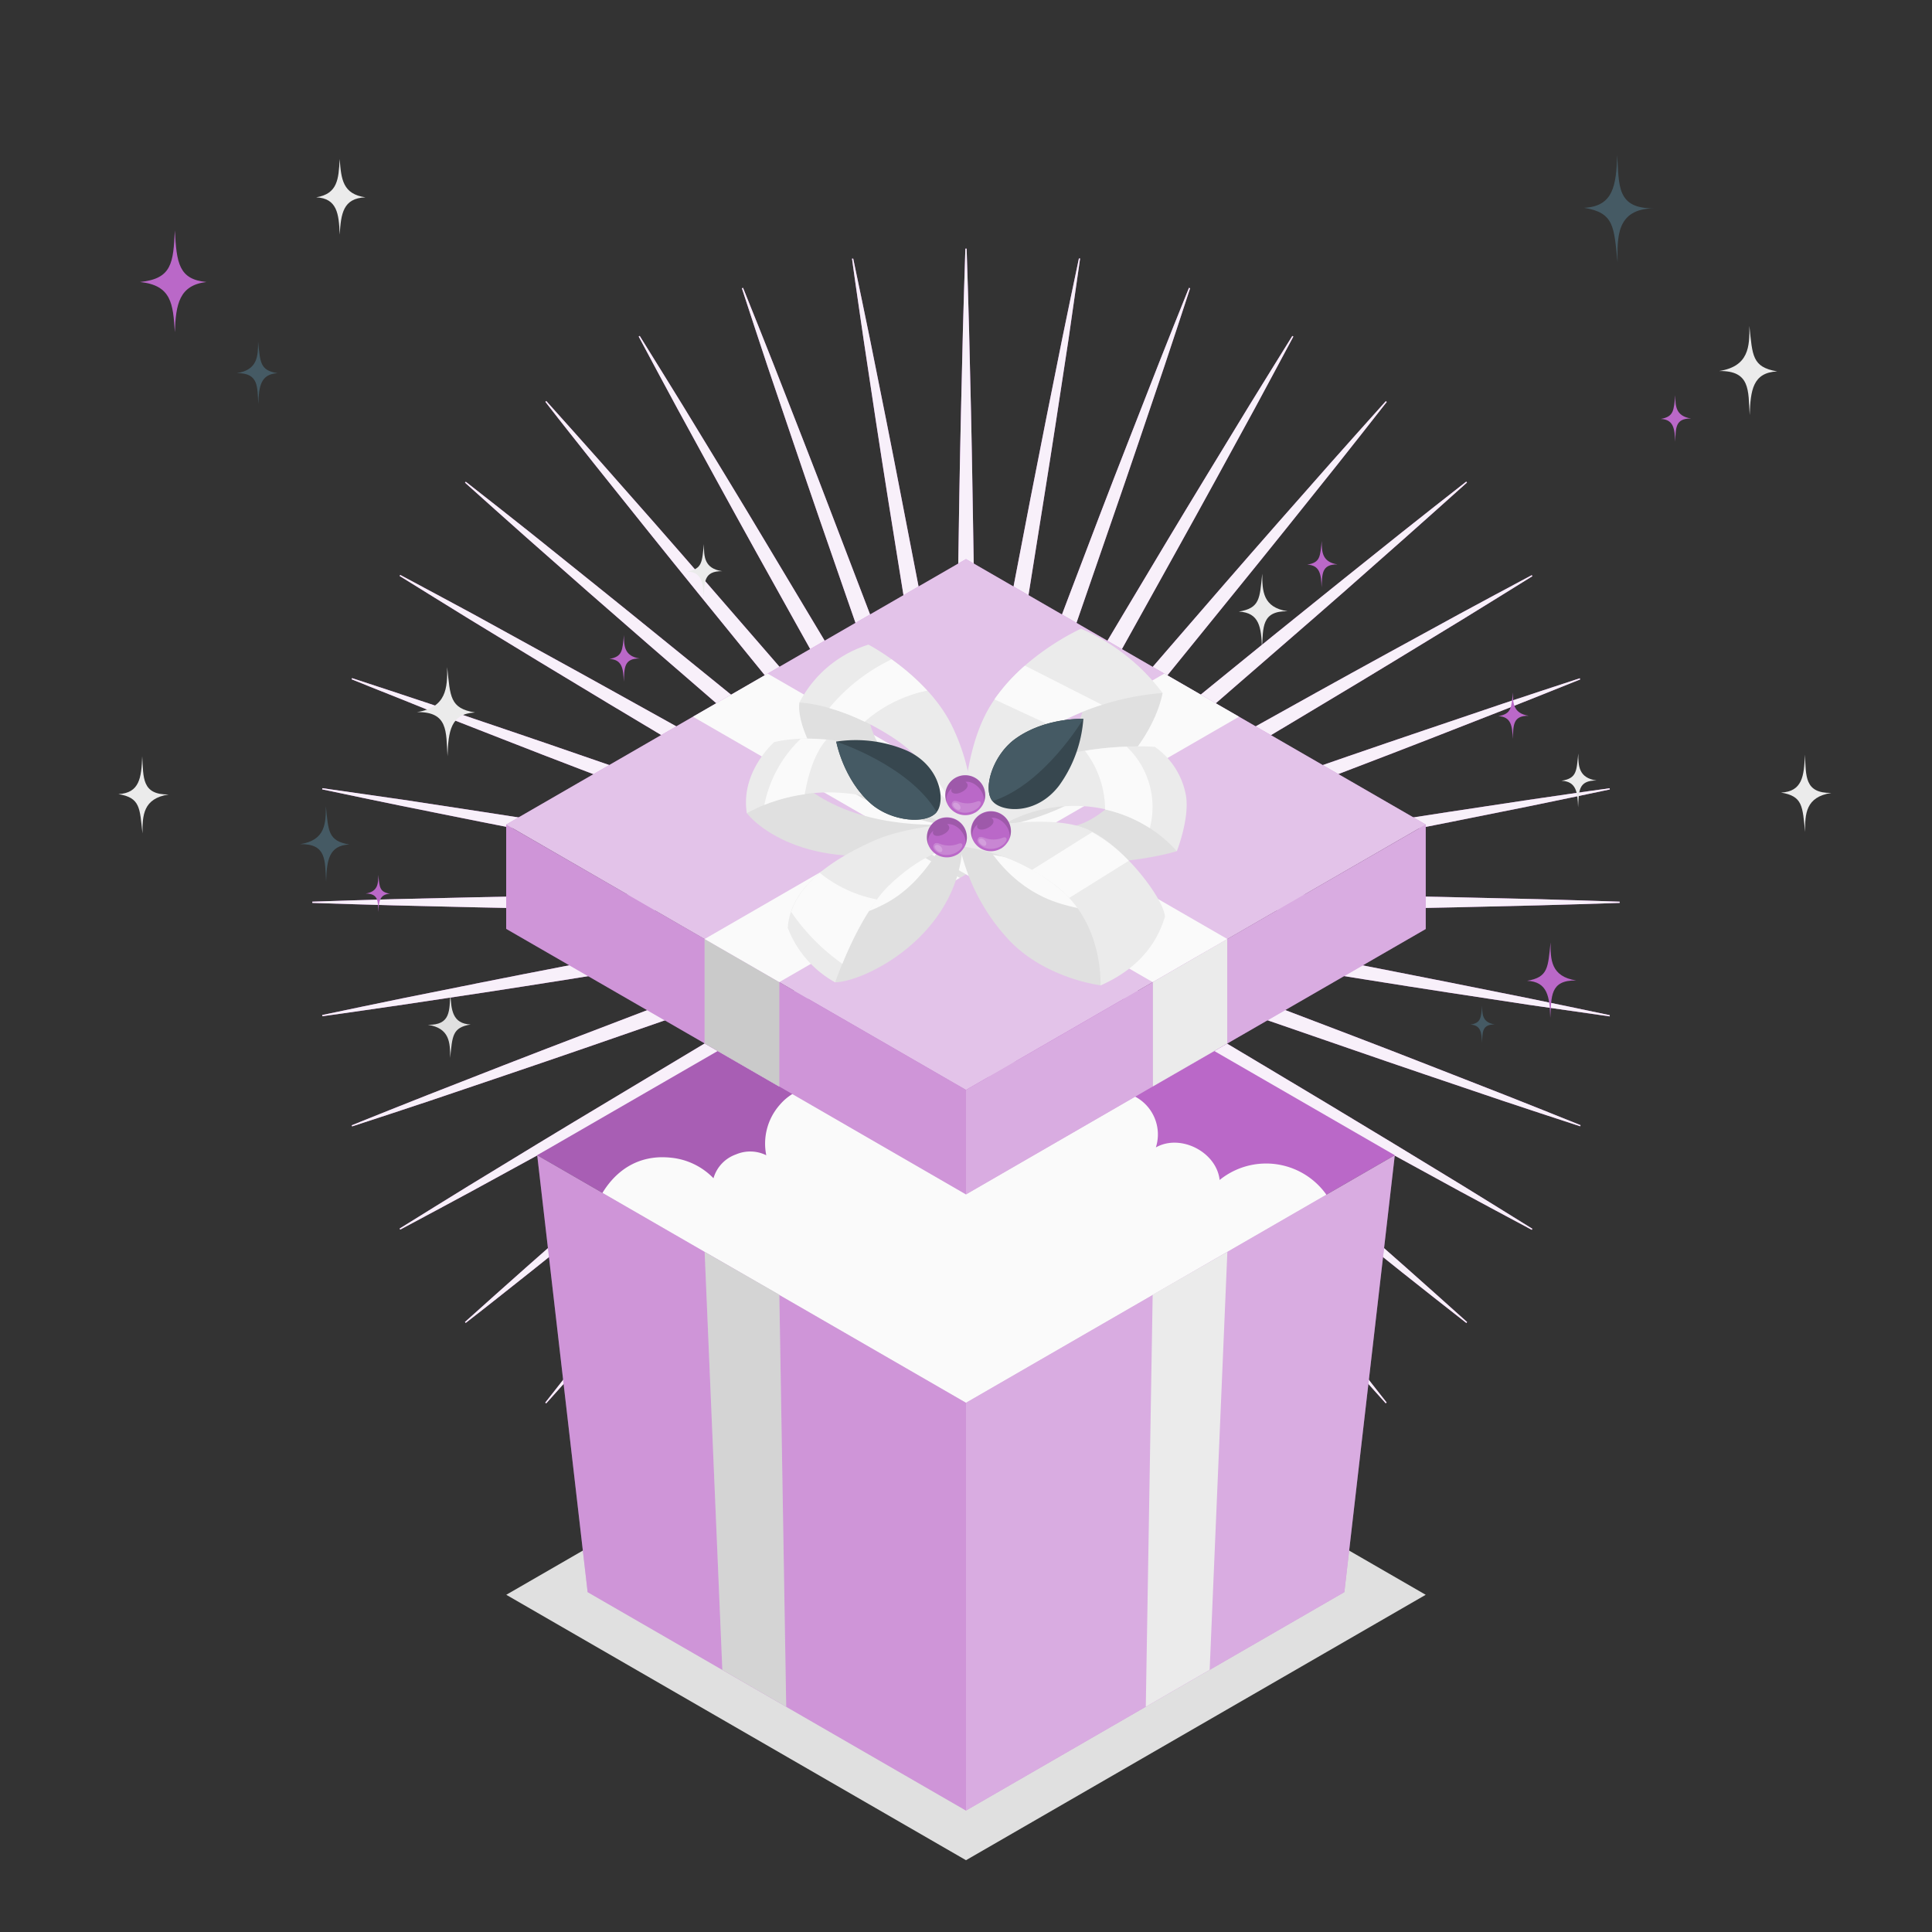 <svg xmlns="http://www.w3.org/2000/svg" viewBox="0 0 500 500"><rect x="0" y="0" width="500" height="500" fill="#333333" stroke="none"/><g id="freepik--Shadows--inject-15"><polygon id="freepik--Shadow--inject-15" points="131.02 412.73 250 344.05 368.97 412.73 250 481.42 131.02 412.73" style="fill:#e0e0e0"></polygon></g><g id="freepik--Sunburst--inject-15"><g id="freepik--Sparkles--inject-15"><path d="M249.35,233.51c-1.57-3.52-1.69-7-1.69-10.57l-.12-10.58c-.12-7-.08-14.09-.08-21.14.07-14.1.29-28.2.49-42.29s.43-28.2.75-42.29l.5-21.15c.21-7,.38-14.1.64-21.15h.32c.26,7,.43,14.1.64,21.15l.5,21.15c.32,14.09.49,28.19.75,42.29s.42,28.19.49,42.29c0,7.05,0,14.1-.08,21.14l-.12,10.58c0,3.52-.12,7.05-1.69,10.57Z" style="fill:#BA68C8"></path><path d="M249.36,233.62c-2.16-3.2-2.89-6.65-3.5-10.12l-2-10.39c-1.34-6.92-2.52-13.87-3.74-20.81-2.38-13.89-4.61-27.81-6.86-41.73s-4.48-27.84-6.61-41.78L223.5,87.88c-1-7-2.06-13.95-3-20.94l.31,0c1.48,6.89,2.87,13.81,4.31,20.71l4.16,20.74c2.76,13.82,5.38,27.68,8.08,41.52s5.31,27.69,7.83,41.56c1.22,6.94,2.49,13.87,3.59,20.84l1.72,10.43c.61,3.47,1.1,7,.17,10.71Z" style="fill:#BA68C8"></path><path d="M249.39,233.73c-2.68-2.77-4-6-5.21-9.36l-3.73-9.89c-2.52-6.58-4.89-13.22-7.3-19.84-4.76-13.27-9.37-26.6-14-39.91s-9.24-26.64-13.76-40l-6.77-20C196.41,88,194.16,81.31,192,74.6l.3-.11c2.66,6.54,5.23,13.1,7.84,19.65l7.7,19.7C213,127,217.93,140.17,223,153.33s10,26.35,14.93,39.57c2.41,6.62,4.87,13.23,7.16,19.9l3.5,10c1.21,3.32,2.3,6.67,2,10.52Z" style="fill:#BA68C8"></path><path d="M249.44,233.83c-3.12-2.26-5-5.25-6.75-8.31l-5.4-9.09c-3.63-6.05-7.11-12.17-10.63-18.28-7-12.24-13.85-24.56-20.72-36.87s-13.73-24.63-20.5-37l-10.15-18.56c-3.33-6.21-6.71-12.4-10-18.63l.27-.16c3.75,6,7.42,12,11.14,18l11,18.06c7.32,12,14.52,24.17,21.79,36.26s14.46,24.2,21.57,36.38c3.53,6.1,7.09,12.18,10.51,18.35l5.18,9.21c1.76,3,3.42,6.17,3.82,10Z" style="fill:#BA68C8"></path><path d="M249.51,233.92c-3.47-1.68-5.83-4.31-8.1-7l-6.89-8c-4.62-5.32-9.12-10.75-13.65-16.15C211.86,191.9,203,181,194.06,170s-17.79-21.87-26.61-32.88l-13.21-16.51c-4.37-5.54-8.77-11-13.1-16.62l.24-.2c4.73,5.23,9.39,10.52,14.09,15.78l14,15.88c9.31,10.6,18.5,21.28,27.76,31.92s18.45,21.33,27.56,32.08c4.53,5.4,9.1,10.77,13.54,16.25l6.7,8.18c2.26,2.7,4.43,5.47,5.49,9.18Z" style="fill:#BA68C8"></path><path d="M249.58,234c-3.71-1.06-6.48-3.23-9.18-5.49l-8.18-6.71c-5.48-4.43-10.85-9-16.25-13.53-10.75-9.12-21.41-18.35-32.08-27.56S162.57,162.26,152,153l-15.88-14c-5.26-4.7-10.55-9.36-15.78-14.09l.2-.24c5.57,4.33,11.08,8.73,16.62,13.1L153.64,151c11,8.82,21.92,17.75,32.88,26.61s21.87,17.8,32.71,26.81c5.4,4.53,10.83,9,16.16,13.65l8,6.89c2.7,2.27,5.32,4.63,7,8.09Z" style="fill:#BA68C8"></path><path d="M249.68,234.07c-3.84-.4-7-2.06-10-3.82l-9.21-5.18c-6.17-3.42-12.25-7-18.35-10.51-12.18-7.11-24.28-14.35-36.38-21.57s-24.21-14.47-36.26-21.79l-18.06-11c-6-3.72-12-7.39-18-11.14l.16-.27c6.23,3.3,12.42,6.68,18.63,10L140.77,169c12.37,6.77,24.67,13.67,37,20.5s24.63,13.73,36.87,20.72c6.11,3.52,12.24,7,18.28,10.63l9.09,5.4c3.06,1.76,6.05,3.63,8.31,6.75Z" style="fill:#BA68C8"></path><path d="M249.78,234.12c-3.85.27-7.2-.82-10.52-2l-10-3.5c-6.67-2.29-13.28-4.75-19.9-7.16-13.22-4.89-26.39-9.92-39.57-14.93s-26.35-10-39.49-15.16l-19.7-7.7C104.08,181,97.52,178.46,91,175.8l.11-.3c6.71,2.17,13.39,4.42,20.09,6.63l20,6.77c13.36,4.52,26.66,9.18,40,13.76s26.64,9.24,39.91,14c6.62,2.41,13.26,4.78,19.84,7.3l9.9,3.73c3.31,1.21,6.58,2.53,9.35,5.21Z" style="fill:#BA68C8"></path><path d="M249.89,234.15c-3.75.93-7.24.44-10.71-.17l-10.43-1.72c-7-1.1-13.9-2.37-20.84-3.59-13.87-2.52-27.72-5.19-41.56-7.83s-27.7-5.32-41.52-8.08l-20.74-4.16c-6.9-1.44-13.82-2.83-20.71-4.31l.05-.31c7,1,14,2,20.94,3l20.91,3.19c13.94,2.13,27.85,4.41,41.78,6.61s27.84,4.48,41.73,6.86c6.94,1.22,13.89,2.4,20.81,3.74l10.39,2c3.48.61,6.92,1.34,10.12,3.5Z" style="fill:#BA68C8"></path><path d="M250,234.16c-3.52,1.57-7.05,1.69-10.57,1.69l-10.58.12c-7,.12-14.09.08-21.14.08-14.1-.07-28.2-.29-42.29-.5s-28.2-.42-42.29-.74l-21.15-.5c-7-.21-14.1-.38-21.15-.64v-.32c7-.26,14.1-.43,21.15-.65l21.15-.49c14.09-.32,28.19-.49,42.29-.75s28.19-.42,42.29-.49c7,0,14.1,0,21.14.08l10.58.12c3.52,0,7,.12,10.57,1.69Z" style="fill:#BA68C8"></path><path d="M250.11,234.15c-3.2,2.16-6.64,2.89-10.12,3.5l-10.39,2c-6.92,1.34-13.87,2.52-20.81,3.74-13.89,2.38-27.81,4.61-41.73,6.86s-27.84,4.48-41.78,6.61L104.37,260c-7,1-14,2.06-20.94,3l-.05-.31c6.89-1.48,13.81-2.87,20.71-4.31l20.74-4.16c13.82-2.76,27.68-5.38,41.52-8.08s27.69-5.31,41.56-7.83c6.94-1.22,13.88-2.49,20.84-3.59L239.18,233c3.47-.61,7-1.1,10.71-.17Z" style="fill:#BA68C8"></path><path d="M250.22,234.12c-2.77,2.68-6,4-9.35,5.21l-9.9,3.73c-6.58,2.52-13.22,4.89-19.84,7.3-13.27,4.76-26.6,9.37-39.91,14s-26.64,9.24-40,13.76l-20,6.77c-6.7,2.21-13.38,4.46-20.09,6.62l-.11-.29c6.54-2.66,13.1-5.23,19.65-7.84l19.7-7.7c13.14-5.12,26.33-10.1,39.49-15.16s26.35-10,39.57-14.93c6.62-2.41,13.23-4.87,19.9-7.16l10-3.5c3.32-1.21,6.67-2.3,10.52-2Z" style="fill:#BA68C8"></path><path d="M250.32,234.07c-2.26,3.12-5.25,5-8.31,6.75l-9.09,5.4c-6,3.63-12.17,7.11-18.28,10.63-12.24,7-24.56,13.85-36.87,20.72s-24.63,13.73-37,20.5l-18.56,10.15c-6.21,3.33-12.4,6.71-18.63,10l-.16-.27c6-3.75,12-7.42,18-11.14l18.06-11c12.05-7.32,24.18-14.52,36.26-21.79s24.2-14.46,36.38-21.57c6.1-3.53,12.18-7.09,18.35-10.51l9.21-5.18c3.06-1.76,6.17-3.42,10-3.82Z" style="fill:#BA68C8"></path><path d="M250.41,234c-1.68,3.47-4.3,5.83-7,8.1l-8,6.89c-5.33,4.62-10.76,9.12-16.16,13.65-10.84,9-21.78,17.9-32.71,26.81s-21.87,17.79-32.88,26.61l-16.51,13.21c-5.54,4.37-11,8.77-16.62,13.1l-.2-.24c5.23-4.73,10.52-9.39,15.78-14.09l15.88-14c10.6-9.31,21.29-18.5,31.92-27.76s21.33-18.45,32.08-27.56c5.4-4.53,10.77-9.1,16.25-13.54l8.18-6.7c2.7-2.26,5.47-4.43,9.18-5.5Z" style="fill:#BA68C8"></path><path d="M250.49,233.92c-1.06,3.71-3.23,6.49-5.49,9.19l-6.7,8.18c-4.44,5.48-9,10.85-13.54,16.25-9.11,10.75-18.35,21.41-27.56,32.08s-18.45,21.32-27.76,31.92l-14,15.88c-4.7,5.26-9.36,10.55-14.09,15.78l-.24-.2c4.33-5.57,8.73-11.08,13.1-16.62l13.21-16.51c8.82-11,17.75-21.92,26.61-32.88s17.8-21.87,26.81-32.71c4.53-5.4,9-10.83,13.65-16.16l6.89-8c2.27-2.7,4.63-5.32,8.1-7Z" style="fill:#BA68C8"></path><path d="M250.56,233.83c-.4,3.84-2.06,6.95-3.82,10l-5.18,9.21c-3.42,6.17-7,12.25-10.51,18.35-7.11,12.18-14.35,24.28-21.57,36.38S195,332,187.69,344l-11,18.07c-3.72,6-7.39,12-11.14,18l-.27-.16c3.3-6.23,6.68-12.42,10-18.63l10.15-18.56c6.77-12.37,13.67-24.67,20.5-37s13.73-24.63,20.72-36.87c3.52-6.11,7-12.24,10.63-18.28l5.4-9.09c1.76-3.06,3.63-6.05,6.75-8.31Z" style="fill:#BA68C8"></path><path d="M250.61,233.73c.27,3.85-.82,7.2-2,10.52l-3.5,10c-2.29,6.67-4.75,13.27-7.16,19.9C233,287.34,228,300.51,223,313.69S213,340,207.83,353.18l-7.7,19.7c-2.61,6.55-5.18,13.11-7.84,19.65l-.3-.11c2.17-6.71,4.42-13.39,6.63-20.09l6.77-20c4.52-13.36,9.18-26.66,13.76-40s9.24-26.64,14-39.91c2.41-6.62,4.78-13.26,7.3-19.84l3.73-9.9c1.21-3.31,2.53-6.58,5.21-9.35Z" style="fill:#BA68C8"></path><path d="M250.64,233.62c.93,3.75.44,7.24-.17,10.71l-1.72,10.43c-1.1,7-2.37,13.9-3.59,20.84-2.52,13.87-5.19,27.71-7.83,41.56s-5.32,27.69-8.08,41.52l-4.16,20.74c-1.44,6.9-2.83,13.82-4.31,20.71l-.31-.05c1-7,2-14,3-20.94l3.19-20.91c2.13-13.94,4.41-27.85,6.61-41.78s4.48-27.84,6.86-41.73c1.22-6.94,2.4-13.89,3.74-20.81l2-10.39c.61-3.48,1.34-6.92,3.5-10.12Z" style="fill:#BA68C8"></path><path d="M250.65,233.51c1.57,3.52,1.69,7.05,1.69,10.57l.12,10.58c.12,7,.08,14.09.08,21.14-.07,14.1-.29,28.2-.49,42.29s-.43,28.2-.75,42.29l-.5,21.15c-.21,7.05-.38,14.1-.64,21.15h-.32c-.26-7.05-.43-14.1-.64-21.15l-.5-21.15c-.32-14.09-.49-28.19-.75-42.29s-.42-28.19-.49-42.29c0-7.05,0-14.1.08-21.14l.12-10.58c0-3.52.12-7.05,1.69-10.57Z" style="fill:#BA68C8"></path><path d="M250.64,233.4c2.16,3.2,2.89,6.64,3.5,10.12l2,10.39c1.34,6.92,2.52,13.87,3.74,20.81,2.38,13.89,4.61,27.81,6.86,41.73s4.48,27.84,6.61,41.78l3.19,20.91c1,7,2.06,13.95,3,20.94l-.31.05c-1.48-6.89-2.87-13.81-4.31-20.71l-4.16-20.74c-2.76-13.83-5.38-27.68-8.08-41.52s-5.31-27.69-7.83-41.56c-1.22-6.94-2.49-13.88-3.59-20.84l-1.72-10.43c-.61-3.47-1.1-7-.17-10.71Z" style="fill:#BA68C8"></path><path d="M250.61,233.29c2.68,2.77,4,6,5.21,9.35l3.73,9.9c2.52,6.58,4.89,13.22,7.3,19.84,4.76,13.27,9.37,26.6,14,39.91s9.24,26.64,13.76,40l6.77,20c2.21,6.7,4.46,13.38,6.63,20.09l-.3.11c-2.66-6.54-5.23-13.1-7.84-19.65l-7.7-19.7c-5.12-13.14-10.1-26.33-15.16-39.49s-10-26.35-14.93-39.57c-2.41-6.63-4.87-13.23-7.16-19.9l-3.5-10c-1.21-3.32-2.3-6.67-2-10.52Z" style="fill:#BA68C8"></path><path d="M250.56,233.19c3.12,2.26,5,5.25,6.75,8.31l5.4,9.09c3.63,6,7.11,12.17,10.63,18.28,7,12.24,13.85,24.56,20.72,36.87s13.73,24.63,20.5,37l10.15,18.56c3.33,6.21,6.71,12.4,10,18.63l-.27.16c-3.75-6-7.42-12-11.14-18l-11-18.07c-7.32-12-14.52-24.17-21.79-36.25S276.06,283.58,269,271.4c-3.53-6.1-7.09-12.18-10.51-18.35l-5.18-9.21c-1.76-3.06-3.42-6.17-3.82-10Z" style="fill:#BA68C8"></path><path d="M250.49,233.09c3.47,1.69,5.83,4.31,8.1,7l6.89,8c4.62,5.33,9.12,10.76,13.65,16.16,9,10.84,17.9,21.78,26.81,32.71s17.79,21.87,26.61,32.88l13.21,16.51c4.37,5.54,8.77,11.05,13.1,16.62l-.24.2c-4.73-5.23-9.39-10.52-14.09-15.78l-14-15.88c-9.31-10.6-18.5-21.29-27.76-31.92s-18.45-21.33-27.56-32.08c-4.53-5.4-9.1-10.77-13.54-16.25l-6.7-8.18c-2.26-2.7-4.43-5.48-5.49-9.19Z" style="fill:#BA68C8"></path><path d="M250.41,233c3.72,1.07,6.49,3.24,9.19,5.5l8.18,6.7c5.48,4.44,10.85,9,16.25,13.54,10.75,9.11,21.41,18.34,32.08,27.56s21.32,18.45,31.92,27.76l15.88,14c5.26,4.7,10.55,9.36,15.78,14.09l-.2.24c-5.57-4.33-11.08-8.73-16.62-13.1l-16.51-13.21c-11-8.82-21.92-17.75-32.88-26.61s-21.87-17.8-32.71-26.81c-5.4-4.53-10.83-9-16.16-13.65l-8-6.89c-2.7-2.27-5.32-4.63-7-8.1Z" style="fill:#BA68C8"></path><path d="M250.32,233c3.84.4,6.95,2.06,10,3.82l9.21,5.18c6.17,3.42,12.25,7,18.35,10.51,12.18,7.11,24.28,14.35,36.38,21.57s24.21,14.47,36.26,21.79l18.06,11c6,3.72,12,7.39,18,11.14l-.16.27c-6.23-3.3-12.42-6.68-18.63-10l-18.56-10.15c-12.37-6.77-24.67-13.67-37-20.5s-24.63-13.73-36.87-20.72c-6.11-3.52-12.24-7-18.28-10.63l-9.09-5.4c-3.06-1.76-6.05-3.63-8.31-6.75Z" style="fill:#BA68C8"></path><path d="M250.22,232.9c3.85-.27,7.2.82,10.52,2l10,3.5c6.67,2.29,13.28,4.75,19.9,7.16,13.22,4.89,26.39,9.91,39.57,14.93s26.35,10,39.49,15.16l19.7,7.7c6.55,2.61,13.11,5.18,19.65,7.84l-.11.29c-6.71-2.16-13.39-4.41-20.09-6.62l-20-6.77c-13.36-4.52-26.66-9.18-40-13.76s-26.64-9.24-39.91-14c-6.62-2.41-13.26-4.78-19.84-7.3l-9.9-3.73c-3.31-1.21-6.58-2.53-9.35-5.21Z" style="fill:#BA68C8"></path><path d="M250.11,232.87c3.75-.93,7.24-.44,10.71.17l10.43,1.72c7,1.1,13.9,2.37,20.84,3.59,13.87,2.52,27.72,5.19,41.56,7.83s27.69,5.32,41.52,8.08l20.74,4.16c6.9,1.44,13.82,2.83,20.71,4.31l-.05.31c-7-1-14-2-20.94-3l-20.91-3.19c-13.94-2.13-27.85-4.41-41.78-6.61s-27.84-4.48-41.73-6.86c-6.94-1.22-13.89-2.4-20.81-3.74l-10.39-2c-3.48-.61-6.92-1.34-10.12-3.5Z" style="fill:#BA68C8"></path><path d="M250,232.86c3.52-1.57,7.05-1.69,10.57-1.69l10.58-.12c7-.12,14.09-.08,21.14-.08,14.1.07,28.2.29,42.29.49s28.2.43,42.29.75l21.15.49c7.05.22,14.1.39,21.15.65v.32c-7.05.26-14.1.43-21.15.64l-21.15.5c-14.09.32-28.19.49-42.29.74s-28.19.43-42.29.5c-7.05,0-14.1,0-21.14-.08l-10.58-.12c-3.52,0-7-.12-10.57-1.69Z" style="fill:#BA68C8"></path><path d="M249.89,232.87c3.2-2.16,6.64-2.89,10.12-3.5l10.39-2c6.92-1.34,13.87-2.52,20.81-3.74,13.89-2.38,27.81-4.61,41.73-6.86s27.84-4.48,41.78-6.61L395.63,207c7-1,13.95-2.06,20.94-3l.05.31c-6.89,1.48-13.81,2.87-20.71,4.31l-20.74,4.16c-13.83,2.76-27.68,5.38-41.52,8.08s-27.69,5.31-41.56,7.83c-6.94,1.22-13.88,2.49-20.84,3.59L260.82,234c-3.47.61-7,1.1-10.71.17Z" style="fill:#BA68C8"></path><path d="M249.78,232.9c2.77-2.68,6-4,9.35-5.21L269,224c6.58-2.52,13.22-4.89,19.84-7.3,13.27-4.76,26.6-9.37,39.91-14s26.64-9.24,40-13.76l20-6.77c6.7-2.21,13.38-4.46,20.09-6.63l.11.3c-6.54,2.66-13.1,5.22-19.65,7.84l-19.7,7.7c-13.14,5.12-26.33,10.1-39.49,15.16s-26.35,10-39.57,14.93c-6.62,2.41-13.23,4.87-19.9,7.16l-10,3.5c-3.32,1.21-6.67,2.3-10.52,2Z" style="fill:#BA68C8"></path><path d="M249.68,233c2.26-3.12,5.25-5,8.31-6.75l9.09-5.4c6-3.63,12.17-7.11,18.28-10.63,12.24-7,24.56-13.85,36.87-20.72s24.63-13.73,37-20.5l18.56-10.15c6.21-3.33,12.4-6.71,18.63-10l.16.27c-6,3.75-12,7.42-18,11.14l-18.06,11c-12,7.32-24.18,14.52-36.26,21.79s-24.2,14.46-36.38,21.57c-6.1,3.53-12.18,7.09-18.35,10.51l-9.21,5.18c-3.06,1.76-6.17,3.42-10,3.82Z" style="fill:#BA68C8"></path><path d="M249.58,233c1.69-3.46,4.31-5.82,7-8.09l8-6.89c5.33-4.62,10.76-9.12,16.16-13.65,10.84-9,21.78-17.9,32.71-26.81s21.87-17.79,32.88-26.61l16.51-13.21c5.54-4.37,11.05-8.77,16.62-13.1l.2.24c-5.23,4.73-10.52,9.39-15.78,14.09L348,153c-10.6,9.31-21.29,18.5-31.92,27.76S294.78,199.15,284,208.27c-5.4,4.53-10.77,9.1-16.25,13.53l-8.18,6.71c-2.7,2.26-5.47,4.43-9.19,5.49Z" style="fill:#BA68C8"></path><path d="M249.51,233.09c1.06-3.71,3.23-6.48,5.49-9.18l6.7-8.18c4.44-5.48,9-10.85,13.54-16.25,9.11-10.75,18.34-21.41,27.56-32.08s18.45-21.32,27.76-31.92l14-15.88c4.7-5.26,9.36-10.55,14.09-15.78l.24.2c-4.33,5.57-8.73,11.08-13.1,16.62l-13.21,16.51c-8.82,11-17.75,21.92-26.61,32.88s-17.8,21.87-26.81,32.71c-4.53,5.4-9,10.83-13.65,16.15l-6.89,8c-2.27,2.7-4.63,5.33-8.1,7Z" style="fill:#BA68C8"></path><path d="M249.44,233.19c.4-3.84,2.06-7,3.82-10l5.18-9.21c3.42-6.17,7-12.25,10.51-18.35,7.11-12.18,14.35-24.28,21.57-36.38S305,135,312.31,123l11-18.06c3.72-6,7.39-12,11.14-18l.27.16c-3.3,6.23-6.68,12.42-10,18.63l-10.15,18.56c-6.77,12.37-13.67,24.67-20.5,37s-13.73,24.63-20.72,36.87c-3.52,6.11-7,12.23-10.63,18.28l-5.4,9.09c-1.76,3.06-3.63,6-6.75,8.31Z" style="fill:#BA68C8"></path><path d="M249.39,233.29c-.27-3.85.82-7.2,2-10.52l3.5-10c2.29-6.67,4.75-13.28,7.16-19.9C267,179.68,272,166.51,277,153.33s10-26.35,15.16-39.49l7.7-19.7c2.61-6.55,5.18-13.11,7.84-19.65l.3.11c-2.17,6.71-4.42,13.39-6.63,20.09l-6.77,20c-4.52,13.36-9.18,26.66-13.76,40s-9.24,26.64-14,39.91c-2.41,6.62-4.78,13.26-7.3,19.84l-3.73,9.89c-1.21,3.32-2.53,6.59-5.21,9.36Z" style="fill:#BA68C8"></path><path d="M249.36,233.4c-.93-3.75-.44-7.24.17-10.71l1.72-10.43c1.1-7,2.37-13.9,3.59-20.84,2.52-13.87,5.19-27.72,7.83-41.56s5.32-27.7,8.08-41.52l4.16-20.74c1.44-6.9,2.83-13.82,4.31-20.71l.31,0c-1,7-2,14-3,20.94l-3.19,20.91c-2.13,13.94-4.41,27.85-6.61,41.78s-4.48,27.84-6.86,41.73c-1.22,6.94-2.4,13.89-3.74,20.81l-2,10.39c-.61,3.47-1.34,6.92-3.5,10.12Z" style="fill:#BA68C8"></path><g style="opacity:0.9"><path d="M249.35,233.51c-1.57-3.52-1.69-7-1.69-10.57l-.12-10.58c-.12-7-.08-14.09-.08-21.14.07-14.1.29-28.2.49-42.29s.43-28.2.75-42.29l.5-21.15c.21-7,.38-14.1.64-21.15h.32c.26,7,.43,14.1.64,21.15l.5,21.15c.32,14.09.49,28.19.75,42.29s.42,28.19.49,42.29c0,7.05,0,14.1-.08,21.14l-.12,10.58c0,3.52-.12,7.05-1.69,10.57Z" style="fill:#fff"></path><path d="M249.36,233.62c-2.16-3.2-2.89-6.65-3.5-10.12l-2-10.39c-1.34-6.92-2.52-13.87-3.74-20.81-2.38-13.89-4.61-27.81-6.86-41.73s-4.48-27.84-6.61-41.78L223.5,87.88c-1-7-2.06-13.95-3-20.94l.31,0c1.48,6.89,2.87,13.81,4.31,20.71l4.16,20.74c2.76,13.82,5.38,27.68,8.08,41.52s5.31,27.69,7.83,41.56c1.22,6.94,2.49,13.87,3.59,20.84l1.72,10.43c.61,3.47,1.1,7,.17,10.71Z" style="fill:#fff"></path><path d="M249.39,233.73c-2.68-2.77-4-6-5.21-9.36l-3.73-9.89c-2.52-6.58-4.89-13.22-7.3-19.84-4.76-13.27-9.37-26.6-14-39.91s-9.24-26.64-13.76-40l-6.77-20C196.41,88,194.16,81.31,192,74.6l.3-.11c2.66,6.54,5.23,13.1,7.84,19.65l7.7,19.7C213,127,217.93,140.17,223,153.33s10,26.35,14.93,39.57c2.41,6.62,4.87,13.23,7.16,19.9l3.5,10c1.21,3.32,2.3,6.67,2,10.52Z" style="fill:#fff"></path><path d="M249.44,233.83c-3.12-2.26-5-5.25-6.75-8.31l-5.4-9.09c-3.63-6.05-7.11-12.17-10.63-18.28-7-12.24-13.85-24.56-20.72-36.87s-13.73-24.63-20.5-37l-10.15-18.56c-3.33-6.21-6.71-12.4-10-18.63l.27-.16c3.75,6,7.42,12,11.14,18l11,18.06c7.32,12,14.52,24.17,21.79,36.26s14.46,24.2,21.57,36.38c3.53,6.1,7.09,12.18,10.51,18.35l5.18,9.21c1.76,3,3.42,6.17,3.82,10Z" style="fill:#fff"></path><path d="M249.51,233.92c-3.47-1.68-5.83-4.31-8.1-7l-6.89-8c-4.62-5.32-9.12-10.75-13.65-16.15C211.86,191.9,203,181,194.06,170s-17.79-21.87-26.61-32.88l-13.21-16.51c-4.37-5.54-8.77-11-13.1-16.62l.24-.2c4.73,5.23,9.39,10.52,14.09,15.78l14,15.88c9.31,10.6,18.5,21.28,27.76,31.92s18.45,21.33,27.56,32.08c4.53,5.4,9.1,10.77,13.54,16.25l6.7,8.18c2.26,2.7,4.43,5.47,5.49,9.18Z" style="fill:#fff"></path><path d="M249.58,234c-3.71-1.06-6.48-3.23-9.18-5.49l-8.18-6.71c-5.48-4.43-10.85-9-16.25-13.53-10.75-9.12-21.41-18.35-32.08-27.56S162.57,162.26,152,153l-15.88-14c-5.26-4.7-10.55-9.36-15.78-14.09l.2-.24c5.57,4.33,11.08,8.73,16.62,13.1L153.64,151c11,8.82,21.92,17.75,32.88,26.61s21.87,17.8,32.71,26.81c5.4,4.53,10.83,9,16.16,13.65l8,6.89c2.7,2.27,5.32,4.63,7,8.09Z" style="fill:#fff"></path><path d="M249.68,234.07c-3.84-.4-7-2.06-10-3.82l-9.21-5.18c-6.17-3.42-12.25-7-18.35-10.51-12.18-7.11-24.28-14.35-36.38-21.57s-24.21-14.47-36.26-21.79l-18.06-11c-6-3.72-12-7.39-18-11.14l.16-.27c6.23,3.3,12.42,6.68,18.63,10L140.77,169c12.37,6.77,24.67,13.67,37,20.5s24.63,13.73,36.87,20.72c6.11,3.52,12.24,7,18.28,10.63l9.09,5.4c3.06,1.76,6.05,3.63,8.31,6.75Z" style="fill:#fff"></path><path d="M249.78,234.12c-3.85.27-7.2-.82-10.52-2l-10-3.5c-6.67-2.29-13.28-4.75-19.9-7.16-13.22-4.89-26.39-9.92-39.57-14.93s-26.35-10-39.49-15.16l-19.7-7.7C104.08,181,97.52,178.46,91,175.8l.11-.3c6.71,2.17,13.39,4.42,20.09,6.63l20,6.77c13.36,4.52,26.66,9.18,40,13.76s26.64,9.24,39.91,14c6.62,2.41,13.26,4.78,19.84,7.3l9.9,3.73c3.31,1.21,6.58,2.53,9.35,5.21Z" style="fill:#fff"></path><path d="M249.89,234.15c-3.75.93-7.24.44-10.71-.17l-10.43-1.72c-7-1.1-13.9-2.37-20.84-3.59-13.87-2.52-27.72-5.19-41.56-7.83s-27.7-5.32-41.52-8.08l-20.74-4.16c-6.9-1.44-13.82-2.83-20.71-4.31l.05-.31c7,1,14,2,20.94,3l20.91,3.19c13.94,2.13,27.85,4.41,41.78,6.61s27.84,4.48,41.73,6.86c6.94,1.22,13.89,2.4,20.81,3.74l10.39,2c3.48.61,6.92,1.34,10.12,3.5Z" style="fill:#fff"></path><path d="M250,234.16c-3.52,1.57-7.05,1.69-10.57,1.69l-10.58.12c-7,.12-14.09.08-21.14.08-14.1-.07-28.2-.29-42.29-.5s-28.2-.42-42.29-.74l-21.15-.5c-7-.21-14.1-.38-21.15-.64v-.32c7-.26,14.1-.43,21.15-.65l21.15-.49c14.09-.32,28.19-.49,42.29-.75s28.19-.42,42.29-.49c7,0,14.1,0,21.14.08l10.58.12c3.52,0,7,.12,10.57,1.69Z" style="fill:#fff"></path><path d="M250.11,234.15c-3.2,2.16-6.64,2.89-10.12,3.5l-10.39,2c-6.92,1.34-13.87,2.52-20.81,3.74-13.89,2.38-27.81,4.61-41.73,6.86s-27.84,4.48-41.78,6.61L104.37,260c-7,1-14,2.06-20.94,3l-.05-.31c6.89-1.48,13.81-2.87,20.71-4.31l20.74-4.16c13.82-2.76,27.68-5.38,41.52-8.08s27.69-5.31,41.56-7.83c6.94-1.22,13.88-2.49,20.84-3.59L239.18,233c3.47-.61,7-1.1,10.71-.17Z" style="fill:#fff"></path><path d="M250.22,234.12c-2.77,2.68-6,4-9.35,5.21l-9.9,3.73c-6.58,2.52-13.22,4.89-19.84,7.3-13.27,4.76-26.6,9.37-39.91,14s-26.64,9.24-40,13.76l-20,6.77c-6.7,2.21-13.38,4.46-20.09,6.62l-.11-.29c6.54-2.66,13.1-5.23,19.65-7.84l19.7-7.7c13.14-5.12,26.33-10.1,39.49-15.16s26.35-10,39.57-14.93c6.62-2.41,13.23-4.87,19.9-7.16l10-3.5c3.32-1.21,6.67-2.3,10.52-2Z" style="fill:#fff"></path><path d="M250.32,234.07c-2.26,3.12-5.25,5-8.31,6.75l-9.09,5.4c-6,3.63-12.17,7.11-18.28,10.63-12.24,7-24.56,13.85-36.87,20.72s-24.63,13.73-37,20.5l-18.56,10.15c-6.21,3.33-12.4,6.71-18.63,10l-.16-.27c6-3.75,12-7.42,18-11.14l18.06-11c12.05-7.32,24.18-14.52,36.26-21.79s24.2-14.46,36.38-21.57c6.1-3.53,12.18-7.09,18.35-10.51l9.21-5.18c3.06-1.76,6.17-3.42,10-3.82Z" style="fill:#fff"></path><path d="M250.41,234c-1.68,3.47-4.3,5.83-7,8.1l-8,6.89c-5.33,4.62-10.76,9.12-16.16,13.65-10.84,9-21.78,17.9-32.71,26.81s-21.87,17.79-32.88,26.61l-16.51,13.21c-5.54,4.37-11,8.77-16.62,13.1l-.2-.24c5.23-4.73,10.52-9.39,15.78-14.09l15.88-14c10.6-9.31,21.29-18.5,31.92-27.76s21.33-18.45,32.08-27.56c5.4-4.53,10.77-9.1,16.25-13.54l8.18-6.7c2.7-2.26,5.47-4.43,9.18-5.5Z" style="fill:#fff"></path><path d="M250.49,233.92c-1.06,3.71-3.23,6.49-5.49,9.19l-6.7,8.18c-4.44,5.48-9,10.85-13.54,16.25-9.11,10.75-18.35,21.41-27.56,32.08s-18.45,21.32-27.76,31.92l-14,15.88c-4.7,5.26-9.36,10.55-14.09,15.78l-.24-.2c4.33-5.57,8.73-11.08,13.1-16.62l13.21-16.51c8.82-11,17.75-21.92,26.61-32.88s17.8-21.87,26.81-32.71c4.53-5.4,9-10.83,13.65-16.16l6.89-8c2.27-2.7,4.63-5.32,8.1-7Z" style="fill:#fff"></path><path d="M250.56,233.83c-.4,3.84-2.06,6.95-3.82,10l-5.18,9.21c-3.42,6.17-7,12.25-10.51,18.35-7.11,12.18-14.35,24.28-21.57,36.38S195,332,187.69,344l-11,18.07c-3.72,6-7.39,12-11.14,18l-.27-.16c3.3-6.23,6.68-12.42,10-18.63l10.15-18.56c6.77-12.37,13.67-24.67,20.5-37s13.73-24.63,20.72-36.87c3.52-6.11,7-12.24,10.63-18.28l5.4-9.09c1.76-3.06,3.63-6.05,6.75-8.31Z" style="fill:#fff"></path><path d="M250.61,233.73c.27,3.85-.82,7.2-2,10.52l-3.5,10c-2.29,6.67-4.75,13.27-7.16,19.9C233,287.34,228,300.51,223,313.69S213,340,207.83,353.18l-7.7,19.7c-2.61,6.55-5.18,13.11-7.84,19.65l-.3-.11c2.17-6.71,4.42-13.39,6.63-20.09l6.77-20c4.52-13.36,9.18-26.66,13.76-40s9.24-26.64,14-39.91c2.41-6.62,4.78-13.26,7.3-19.84l3.73-9.9c1.21-3.31,2.53-6.58,5.21-9.35Z" style="fill:#fff"></path><path d="M250.64,233.62c.93,3.75.44,7.24-.17,10.71l-1.72,10.43c-1.1,7-2.37,13.9-3.59,20.84-2.52,13.87-5.19,27.71-7.83,41.56s-5.32,27.69-8.08,41.52l-4.16,20.74c-1.44,6.9-2.83,13.82-4.31,20.71l-.31-.05c1-7,2-14,3-20.94l3.19-20.91c2.13-13.94,4.41-27.85,6.61-41.78s4.48-27.84,6.86-41.73c1.22-6.94,2.4-13.89,3.74-20.81l2-10.39c.61-3.48,1.34-6.92,3.5-10.12Z" style="fill:#fff"></path><path d="M250.65,233.51c1.57,3.52,1.69,7.05,1.69,10.57l.12,10.58c.12,7,.08,14.09.08,21.14-.07,14.1-.29,28.2-.49,42.29s-.43,28.2-.75,42.29l-.5,21.15c-.21,7.05-.38,14.1-.64,21.15h-.32c-.26-7.05-.43-14.1-.64-21.15l-.5-21.15c-.32-14.09-.49-28.19-.75-42.29s-.42-28.19-.49-42.29c0-7.05,0-14.1.08-21.14l.12-10.58c0-3.52.12-7.05,1.69-10.57Z" style="fill:#fff"></path><path d="M250.64,233.4c2.16,3.2,2.89,6.64,3.5,10.12l2,10.39c1.34,6.92,2.52,13.87,3.74,20.81,2.38,13.89,4.61,27.81,6.86,41.73s4.48,27.84,6.61,41.78l3.19,20.91c1,7,2.06,13.95,3,20.94l-.31.05c-1.48-6.89-2.87-13.81-4.31-20.71l-4.16-20.74c-2.76-13.83-5.38-27.68-8.08-41.52s-5.31-27.69-7.83-41.56c-1.22-6.94-2.49-13.88-3.59-20.84l-1.72-10.43c-.61-3.47-1.1-7-.17-10.71Z" style="fill:#fff"></path><path d="M250.61,233.29c2.68,2.77,4,6,5.21,9.35l3.73,9.9c2.52,6.58,4.89,13.22,7.3,19.84,4.76,13.27,9.37,26.6,14,39.91s9.24,26.64,13.76,40l6.77,20c2.21,6.7,4.46,13.38,6.63,20.09l-.3.11c-2.66-6.54-5.23-13.1-7.84-19.65l-7.7-19.7c-5.12-13.14-10.1-26.33-15.16-39.49s-10-26.35-14.93-39.57c-2.41-6.63-4.87-13.23-7.16-19.9l-3.5-10c-1.21-3.32-2.3-6.67-2-10.52Z" style="fill:#fff"></path><path d="M250.56,233.19c3.12,2.26,5,5.25,6.75,8.31l5.4,9.09c3.63,6,7.11,12.17,10.63,18.28,7,12.24,13.85,24.56,20.72,36.87s13.73,24.63,20.5,37l10.15,18.56c3.33,6.21,6.71,12.4,10,18.63l-.27.16c-3.75-6-7.42-12-11.14-18l-11-18.07c-7.32-12-14.52-24.17-21.79-36.25S276.06,283.58,269,271.4c-3.53-6.1-7.09-12.18-10.51-18.35l-5.18-9.21c-1.76-3.06-3.42-6.17-3.82-10Z" style="fill:#fff"></path><path d="M250.49,233.09c3.47,1.69,5.83,4.31,8.1,7l6.89,8c4.62,5.33,9.12,10.76,13.65,16.16,9,10.84,17.9,21.78,26.81,32.71s17.79,21.87,26.61,32.88l13.21,16.51c4.37,5.54,8.77,11.05,13.1,16.62l-.24.2c-4.73-5.23-9.39-10.52-14.09-15.78l-14-15.88c-9.31-10.6-18.5-21.29-27.76-31.92s-18.45-21.33-27.56-32.08c-4.53-5.4-9.1-10.77-13.54-16.25l-6.7-8.18c-2.26-2.7-4.43-5.48-5.49-9.19Z" style="fill:#fff"></path><path d="M250.41,233c3.72,1.07,6.49,3.24,9.19,5.5l8.18,6.7c5.48,4.44,10.85,9,16.25,13.54,10.75,9.11,21.41,18.34,32.08,27.56s21.32,18.45,31.92,27.76l15.88,14c5.26,4.7,10.55,9.36,15.78,14.09l-.2.24c-5.57-4.33-11.08-8.73-16.62-13.1l-16.51-13.21c-11-8.82-21.92-17.75-32.88-26.61s-21.87-17.8-32.71-26.81c-5.4-4.53-10.83-9-16.16-13.65l-8-6.89c-2.7-2.27-5.32-4.63-7-8.1Z" style="fill:#fff"></path><path d="M250.32,233c3.84.4,6.95,2.06,10,3.82l9.21,5.18c6.17,3.42,12.25,7,18.35,10.51,12.18,7.11,24.28,14.35,36.38,21.57s24.21,14.47,36.26,21.79l18.06,11c6,3.72,12,7.39,18,11.14l-.16.27c-6.23-3.3-12.42-6.68-18.63-10l-18.56-10.15c-12.37-6.77-24.67-13.67-37-20.5s-24.63-13.73-36.87-20.72c-6.11-3.52-12.24-7-18.28-10.63l-9.09-5.4c-3.06-1.76-6.05-3.63-8.31-6.75Z" style="fill:#fff"></path><path d="M250.22,232.9c3.85-.27,7.2.82,10.52,2l10,3.5c6.67,2.29,13.28,4.75,19.9,7.16,13.22,4.89,26.39,9.91,39.57,14.93s26.35,10,39.49,15.16l19.7,7.7c6.55,2.61,13.11,5.18,19.65,7.84l-.11.29c-6.71-2.16-13.39-4.41-20.09-6.62l-20-6.77c-13.36-4.52-26.66-9.18-40-13.76s-26.64-9.24-39.91-14c-6.62-2.41-13.26-4.78-19.84-7.3l-9.9-3.73c-3.31-1.21-6.58-2.53-9.35-5.21Z" style="fill:#fff"></path><path d="M250.11,232.87c3.75-.93,7.24-.44,10.71.17l10.43,1.72c7,1.1,13.9,2.37,20.84,3.59,13.87,2.52,27.72,5.19,41.56,7.83s27.69,5.32,41.52,8.08l20.74,4.16c6.9,1.44,13.82,2.83,20.71,4.31l-.05.31c-7-1-14-2-20.94-3l-20.91-3.19c-13.94-2.13-27.85-4.41-41.78-6.61s-27.84-4.48-41.73-6.86c-6.94-1.22-13.89-2.4-20.81-3.74l-10.39-2c-3.48-.61-6.92-1.34-10.12-3.5Z" style="fill:#fff"></path><path d="M250,232.86c3.52-1.57,7.05-1.69,10.57-1.69l10.58-.12c7-.12,14.09-.08,21.14-.08,14.1.07,28.2.29,42.29.49s28.2.43,42.29.75l21.15.49c7.05.22,14.1.39,21.15.65v.32c-7.05.26-14.1.43-21.15.64l-21.15.5c-14.09.32-28.19.49-42.29.74s-28.19.43-42.29.5c-7.05,0-14.1,0-21.14-.08l-10.58-.12c-3.52,0-7-.12-10.57-1.69Z" style="fill:#fff"></path><path d="M249.89,232.87c3.2-2.16,6.64-2.89,10.12-3.5l10.39-2c6.92-1.34,13.87-2.52,20.81-3.74,13.89-2.38,27.81-4.61,41.73-6.86s27.84-4.48,41.78-6.61L395.63,207c7-1,13.95-2.06,20.94-3l.05.31c-6.89,1.48-13.81,2.87-20.71,4.31l-20.74,4.16c-13.83,2.76-27.68,5.38-41.52,8.08s-27.69,5.31-41.56,7.83c-6.94,1.22-13.88,2.49-20.84,3.59L260.82,234c-3.47.61-7,1.1-10.71.17Z" style="fill:#fff"></path><path d="M249.78,232.9c2.77-2.68,6-4,9.35-5.21L269,224c6.58-2.52,13.22-4.89,19.84-7.3,13.27-4.76,26.6-9.37,39.91-14s26.64-9.24,40-13.76l20-6.77c6.7-2.21,13.38-4.46,20.09-6.63l.11.3c-6.54,2.66-13.1,5.22-19.65,7.84l-19.7,7.7c-13.14,5.12-26.33,10.1-39.49,15.16s-26.35,10-39.57,14.93c-6.62,2.41-13.23,4.87-19.9,7.16l-10,3.5c-3.32,1.21-6.67,2.3-10.52,2Z" style="fill:#fff"></path><path d="M249.68,233c2.26-3.12,5.25-5,8.31-6.75l9.09-5.4c6-3.63,12.17-7.11,18.28-10.63,12.24-7,24.56-13.85,36.87-20.72s24.63-13.73,37-20.5l18.56-10.15c6.21-3.33,12.4-6.71,18.63-10l.16.27c-6,3.75-12,7.42-18,11.14l-18.06,11c-12,7.32-24.18,14.52-36.26,21.79s-24.2,14.46-36.38,21.57c-6.1,3.53-12.18,7.09-18.35,10.51l-9.21,5.18c-3.06,1.76-6.17,3.42-10,3.82Z" style="fill:#fff"></path><path d="M249.58,233c1.69-3.46,4.31-5.82,7-8.09l8-6.89c5.33-4.62,10.76-9.12,16.16-13.65,10.84-9,21.78-17.9,32.71-26.81s21.87-17.79,32.88-26.61l16.51-13.21c5.54-4.37,11.05-8.77,16.62-13.1l.2.24c-5.23,4.73-10.52,9.39-15.78,14.09L348,153c-10.6,9.31-21.29,18.5-31.92,27.76S294.78,199.15,284,208.27c-5.4,4.53-10.77,9.1-16.25,13.53l-8.18,6.71c-2.7,2.26-5.47,4.43-9.19,5.49Z" style="fill:#fff"></path><path d="M249.51,233.09c1.06-3.71,3.23-6.48,5.49-9.18l6.7-8.18c4.44-5.48,9-10.85,13.54-16.25,9.11-10.75,18.34-21.41,27.56-32.08s18.45-21.32,27.76-31.92l14-15.88c4.7-5.26,9.36-10.55,14.09-15.78l.24.2c-4.33,5.57-8.73,11.08-13.1,16.62l-13.21,16.51c-8.82,11-17.75,21.92-26.61,32.88s-17.8,21.87-26.81,32.71c-4.53,5.4-9,10.83-13.65,16.15l-6.89,8c-2.27,2.7-4.63,5.33-8.1,7Z" style="fill:#fff"></path><path d="M249.44,233.19c.4-3.84,2.06-7,3.82-10l5.18-9.21c3.42-6.17,7-12.25,10.51-18.35,7.11-12.18,14.35-24.28,21.57-36.38S305,135,312.31,123l11-18.06c3.72-6,7.39-12,11.14-18l.27.16c-3.3,6.23-6.68,12.42-10,18.63l-10.15,18.56c-6.77,12.37-13.67,24.67-20.5,37s-13.73,24.63-20.72,36.87c-3.52,6.11-7,12.23-10.63,18.28l-5.4,9.09c-1.76,3.06-3.63,6-6.75,8.31Z" style="fill:#fff"></path><path d="M249.39,233.29c-.27-3.85.82-7.2,2-10.52l3.5-10c2.29-6.67,4.75-13.28,7.16-19.9C267,179.68,272,166.51,277,153.33s10-26.35,15.16-39.49l7.7-19.7c2.61-6.55,5.18-13.11,7.84-19.65l.3.11c-2.17,6.71-4.42,13.39-6.63,20.09l-6.77,20c-4.52,13.36-9.18,26.66-13.76,40s-9.24,26.64-14,39.91c-2.41,6.62-4.78,13.26-7.3,19.84l-3.73,9.89c-1.21,3.32-2.53,6.59-5.21,9.36Z" style="fill:#fff"></path><path d="M249.36,233.4c-.93-3.75-.44-7.24.17-10.71l1.72-10.43c1.1-7,2.37-13.9,3.59-20.84,2.52-13.87,5.19-27.72,7.83-41.56s5.32-27.7,8.08-41.52l4.16-20.74c1.44-6.9,2.83-13.82,4.31-20.71l.31,0c-1,7-2,14-3,20.94l-3.19,20.91c-2.13,13.94-4.41,27.85-6.61,41.78s-4.48,27.84-6.86,41.73c-1.22,6.94-2.4,13.89-3.74,20.81l-2,10.39c-.61,3.47-1.34,6.92-3.5,10.12Z" style="fill:#fff"></path></g></g></g><g id="freepik--sparkles--inject-15"><g id="freepik--Shine--inject-15"><path d="M97.9,226.4c0,2.22-.06,4.35-3.26,4.85,3.38,0,3.13,2.09,3.29,4.76.09-2.67.33-4.59,3-4.71C98.17,230.84,98.24,229.58,97.9,226.4Z" style="fill:#BA68C8"></path><path d="M45.25,59.62c-.41,8.42-.73,12.51-9,13.36,8.16.87,8.53,5.67,9,13,.25-7.32,1.16-12.15,8.17-13C46.27,72.31,45.7,68.06,45.25,59.62Z" style="fill:#BA68C8"></path><path d="M66.79,88.38c0,3.75-.09,7.35-5.5,8.19,5.71-.07,5.28,3.53,5.56,8,.15-4.51.55-7.75,5-8C67.25,95.89,67.37,93.75,66.79,88.38Z" style="fill:#455a64"></path><path d="M84.33,208.61c0,4.51-.12,8.84-6.62,9.85,6.87-.09,6.35,4.24,6.69,9.67.18-5.43.66-9.32,6-9.58C84.87,217.64,85,215.07,84.33,208.61Z" style="fill:#455a64"></path><path d="M115.73,172.65c.06,5.32-.13,10.44-7.82,11.64,8.12-.11,7.51,5,7.91,11.42.21-6.41.78-11,7.11-11.32C116.38,183.31,116.55,180.28,115.73,172.65Z" style="fill:#ebebeb"></path><path d="M452.74,84.38c.06,5.32-.13,10.44-7.82,11.64,8.12-.11,7.51,5,7.9,11.41.22-6.41.78-11,7.11-11.31C453.39,95,453.56,92,452.74,84.38Z" style="fill:#ebebeb"></path><path d="M116.5,273.77c0-3.91-.1-7.68-5.75-8.55,6,.08,5.52-3.69,5.81-8.4.16,4.71.58,8.09,5.23,8.32C117,265.93,117.1,268.16,116.5,273.77Z" style="fill:#e0e0e0"></path><path d="M383.58,260.28c0,2.21.05,4.35,3.26,4.84-3.39,0-3.13,2.09-3.3,4.76-.09-2.67-.32-4.58-3-4.71C383.31,264.72,383.24,263.45,383.58,260.28Z" style="fill:#455a64"></path><path d="M326.67,148.45c0,4.46.11,8.74,6.55,9.74-6.8-.09-6.28,4.2-6.62,9.56-.18-5.36-.65-9.21-6-9.47C326.13,157.38,326,154.84,326.67,148.45Z" style="fill:#ebebeb"></path><path d="M391.54,179.18c0,2.77.07,5.44,4.08,6.06-4.23-.05-3.91,2.62-4.12,6-.11-3.34-.41-5.74-3.71-5.9C391.2,184.73,391.11,183.15,391.54,179.18Z" style="fill:#BA68C8"></path><path d="M161.48,164.36c0,2.77.07,5.44,4.07,6.06-4.23-.06-3.91,2.61-4.12,6-.11-3.34-.4-5.73-3.7-5.89C161.14,169.91,161.05,168.33,161.48,164.36Z" style="fill:#BA68C8"></path><path d="M342.06,140c0,2.77.07,5.44,4.08,6.07-4.23-.06-3.91,2.61-4.12,5.95-.11-3.34-.41-5.74-3.7-5.9C341.73,145.58,341.64,144,342.06,140Z" style="fill:#BA68C8"></path><path d="M433.57,102.25c0,2.77.07,5.44,4.08,6.06-4.23-.06-3.91,2.61-4.12,6-.11-3.34-.41-5.74-3.71-5.89C433.23,107.8,433.14,106.22,433.57,102.25Z" style="fill:#BA68C8"></path><path d="M401.29,243.89c-.05,4.5.11,8.83,6.61,9.85-6.87-.1-6.35,4.24-6.69,9.66-.18-5.42-.66-9.32-6-9.57C400.74,252.91,400.59,250.34,401.29,243.89Z" style="fill:#BA68C8"></path><path d="M408.46,195c0,3.22.08,6.31,4.73,7-4.91-.07-4.54,3-4.78,6.9-.13-3.87-.47-6.66-4.3-6.84C408.07,201.44,408,199.6,408.46,195Z" style="fill:#ebebeb"></path><path d="M182.17,140.82c0,3.22.08,6.32,4.73,7-4.91-.06-4.54,3-4.78,6.91-.13-3.88-.47-6.66-4.3-6.84C181.78,147.27,181.67,145.44,182.17,140.82Z" style="fill:#ebebeb"></path><path d="M87.91,41.15c.39,5.28.8,9.07,6.67,9.92-5.8.23-6.33,4.2-6.67,9.65-.19-5.45-.7-9.39-6.07-9.65C87.39,50.15,87.63,46.37,87.91,41.15Z" style="fill:#ebebeb"></path><path d="M418.63,67.91c-.07-6.41-.43-13.88,9.42-14-9.78.13-9-6-9.52-13.75-.26,7.71-.94,13.25-8.56,13.62C417.85,55.07,417.65,58.72,418.63,67.91Z" style="fill:#455a64"></path><path d="M467.17,215.3c-.05-4.62.11-9.06,6.78-10.09-7,.09-6.51-4.34-6.85-9.9-.19,5.56-.68,9.54-6.17,9.81C466.61,206.05,466.46,208.69,467.17,215.3Z" style="fill:#ebebeb"></path><path d="M36.87,215.69c0-4.61.12-9.05,6.78-10.08-7,.09-6.51-4.35-6.85-9.9-.19,5.55-.68,9.54-6.16,9.8C36.31,206.45,36.16,209.08,36.87,215.69Z" style="fill:#ebebeb"></path></g></g><g id="freepik--Gift--inject-15"><g id="freepik--gift-box--inject-15"><g id="freepik--Box--inject-15"><polygon points="250 355.5 250 234.9 360.97 298.97 256.53 359.27 250 355.5" style="fill:#BA68C8"></polygon><polygon points="250 355.5 250 234.9 139.03 298.97 243.47 359.27 250 355.5" style="fill:#BA68C8"></polygon><polygon points="250 355.5 250 234.9 139.03 298.97 243.47 359.27 250 355.5" style="opacity:0.1"></polygon><polygon points="250 363.04 243.47 359.27 250 355.5 256.53 359.27 250 363.04" style="fill:#BA68C8"></polygon><polygon points="250 363.04 243.47 359.27 250 355.5 256.53 359.27 250 363.04" style="opacity:0.45"></polygon><path d="M170.73,299.5a22,22,0,0,1,3.09.13,17.7,17.7,0,0,1,10.83,5.3,9.24,9.24,0,0,1,5.8-6.16,9.36,9.36,0,0,1,7.86.21,15.17,15.17,0,0,1,3.45-13,13.92,13.92,0,0,1,22.2,1.23c-.58-2.78,1-5.7,3.29-7.36a15,15,0,0,1,8.07-2.4c6.32-.31,13.66,2.31,15.44,8.37a19.66,19.66,0,0,1,34.78-2.87,11.07,11.07,0,0,1,13.6,14c6.36-3.6,15.7,1.17,16.5,8.43A19.11,19.11,0,0,1,344.92,312c4.48,9.4.69,20.53-3.74,30a91.91,91.91,0,0,1-8.08,14.4c-11.84,16.53-31.91,25.43-51.93,28.95a133.81,133.81,0,0,1-92-17.4c-12.45-7.6-31.87-19.18-36.49-33C148.65,322.7,153.81,300.15,170.73,299.5Z" style="fill:#fafafa"></path><polygon points="250 468.57 250 363.04 360.97 298.97 347.92 412.04 250 468.57" style="fill:#BA68C8"></polygon><polygon points="250 468.57 250 363.04 360.97 298.97 347.92 412.04 250 468.57" style="fill:#fff;opacity:0.45"></polygon><polygon points="317.64 323.99 298.31 335.06 296.53 441.71 313.06 432.16 317.64 323.99" style="fill:#ebebeb"></polygon><polygon points="250 468.57 250 363.04 139.03 298.97 152.08 412.04 250 468.57" style="fill:#BA68C8"></polygon><polygon points="250 468.57 250 363.04 139.03 298.97 152.08 412.04 250 468.57" style="fill:#fff;opacity:0.3"></polygon><polygon points="182.36 323.99 201.69 335.06 203.47 441.71 186.94 432.16 182.36 323.99" style="fill:#ebebeb"></polygon><polygon points="182.36 323.99 201.69 335.06 203.47 441.71 186.94 432.16 182.36 323.99" style="opacity:0.1"></polygon></g><g id="freepik--gift--inject-15"><g id="freepik--gift--inject-15"><polygon points="368.98 213.39 368.98 240.43 317.64 270.05 298.32 281.19 294.59 283.35 250 309.11 250 282.06 298.32 254.17 313.61 245.35 317.64 243.03 317.64 243 368.98 213.39" style="fill:#BA68C8"></polygon><g style="opacity:0.45"><polygon points="368.98 213.39 368.98 240.43 317.64 270.05 298.32 281.19 294.59 283.35 250 309.11 250 282.06 298.32 254.17 313.61 245.35 317.64 243.03 317.64 243 368.98 213.39" style="fill:#fff"></polygon></g><path d="M201.68,254.17l-16.23-9.36L182.36,243v0L131,213.39v27l3.08,1.78,48.25,27.84,19.32,11.16L250,309.11V282.06Z" style="fill:#BA68C8"></path><path d="M201.68,254.17l-16.23-9.36L182.36,243v0L131,213.39v27l3.08,1.78,48.25,27.84,19.32,11.16L250,309.11V282.06Z" style="fill:#fff;opacity:0.3"></path><polygon points="131.02 213.38 250 144.69 368.97 213.38 250 282.07 131.02 213.38" style="fill:#BA68C8"></polygon><g style="opacity:0.6"><polygon points="131.02 213.38 250 144.69 368.97 213.38 250 282.07 131.02 213.38" style="fill:#fff"></polygon></g><polygon points="201.68 254.17 201.68 281.21 182.36 270.05 182.36 243 201.68 254.17" style="fill:#ebebeb"></polygon><polygon points="201.68 254.17 201.68 281.21 182.36 270.05 182.36 243 201.68 254.17" style="fill:#BA68C8"></polygon><polygon points="201.68 254.17 201.68 281.21 182.36 270.05 182.36 243 201.68 254.17" style="fill:#e0e0e0"></polygon><polygon points="201.68 254.17 201.68 281.21 182.36 270.05 182.36 243 201.68 254.17" style="opacity:0.1"></polygon><polygon points="317.64 243 317.64 270.05 298.32 281.19 298.32 254.17 309.67 247.61 317.64 243" style="fill:#BA68C8"></polygon><polygon points="317.64 243 317.64 270.05 298.32 281.19 298.32 254.17 309.67 247.61 317.64 243" style="fill:#ebebeb"></polygon><polygon points="182.35 243.02 301.32 174.33 320.65 185.49 201.68 254.17 182.35 243.02" style="fill:#fafafa"></polygon><polygon points="248.41 227.19 229.09 216.03 248.41 204.88 267.74 216.03 248.41 227.19" style="opacity:0.1"></polygon><polygon points="298.31 254.17 179.34 185.49 198.67 174.33 317.64 243.02 298.31 254.17" style="fill:#fafafa"></polygon></g><g id="freepik--Bow--inject-15"><path d="M300.87,179.35c-1.43,7.92-11.71,31.24-47.85,35.51l-3.85-3.05s41.59-12.63,30.6-49.1Z" style="fill:#e0e0e0"></path><path d="M249.12,219.36s-1.11-22.3,6.7-35.89,23.95-20.76,23.95-20.76a52.28,52.28,0,0,1,21.1,16.64,68.44,68.44,0,0,0-28.78,8.85C258.25,196.43,253,214.86,253,214.86Z" style="fill:#ebebeb"></path><path d="M272.43,188l-15.07-7a47.56,47.56,0,0,1,7.89-8.73l19.94,10.13A62.49,62.49,0,0,0,272.43,188Z" style="fill:#fafafa"></path><path d="M304.6,220.27s-24.06,7.71-55.48-.91l2.12-4.41s16.26,2,27.51-1.36,20.15-20.31,20.15-20.31Z" style="fill:#e0e0e0"></path><path d="M249.12,219.36s0-6.13,8-14.56c10.57-11,32.23-12.12,41.75-11.52a19.57,19.57,0,0,1,7.9,11.85c1.44,5.92-2.2,15.14-2.2,15.14a35.48,35.48,0,0,0-26-11.7c-15.89-.14-24.44,8.94-24.44,8.94Z" style="fill:#ebebeb"></path><path d="M280.78,194.31a82.61,82.61,0,0,1,10.79-1.07,21.48,21.48,0,0,1,6,21.08A36.09,36.09,0,0,0,286,209.5,25.14,25.14,0,0,0,280.78,194.31Z" style="fill:#fafafa"></path><path d="M284.84,255s-15-1.79-24.46-12.53a51.86,51.86,0,0,1-12-23.48l4.61-4.75s4.81,12.6,18,18.35c10.67,4.67,30.54,4.62,30.54,4.62Z" style="fill:#e0e0e0"></path><path d="M248.42,219l4.61-4.75s17.83-3.56,27.45,0,20.84,18.41,21,23c-2.48,8.29-8.25,14.06-16.68,17.79,0,0,.92-16.21-11.44-25.71A50.31,50.31,0,0,0,248.42,219Z" style="fill:#ebebeb"></path><path d="M267,225.18l15.66-9.82a39.07,39.07,0,0,1,9.45,7.42l-15.4,9.61a25.1,25.1,0,0,0-3.32-3.07A50.34,50.34,0,0,0,267,225.18Z" style="fill:#fafafa"></path><path d="M206.88,181.83c-.67,4.31,3.06,16,13.87,23.23s28.54,9.28,28.54,9.28l2.43-1.63s-18-10.09-24.15-19.84-2.81-26-2.81-26Z" style="fill:#e0e0e0"></path><path d="M249.29,214.34s-5.17-15.16-18.69-23.77-23.72-8.74-23.72-8.74a30.25,30.25,0,0,1,17.88-15s15.34,8,21.68,21.16a53.19,53.19,0,0,1,5.28,24.71Z" style="fill:#ebebeb"></path><path d="M223.76,186.79a56.29,56.29,0,0,0-9.16-3.54,47.52,47.52,0,0,1,16.13-12.61,60.14,60.14,0,0,1,9.24,8.09A35.46,35.46,0,0,0,223.76,186.79Z" style="fill:#fafafa"></path><path d="M193.28,210.45c5.46,6.66,23.72,17.28,54.22,6.36l1.73-3.72s-17.55,2.25-32.43-4.44-16.44-16.58-16.44-16.58Z" style="fill:#e0e0e0"></path><path d="M249.23,213.09s-7.35-13.36-22.41-18.78-26.46-2.24-26.46-2.24-8.8,7.64-7.08,18.38a44.5,44.5,0,0,1,25.5-5.17c14.86,1.41,26.7,7.5,28.72,11.53Z" style="fill:#ebebeb"></path><path d="M208.26,205.55a45.55,45.55,0,0,0-10.45,2.76,32.42,32.42,0,0,1,9.42-17.11,50.8,50.8,0,0,1,6.65.22C210.69,195.05,209.07,200.91,208.26,205.55Z" style="fill:#fafafa"></path><path d="M216.13,254.23c7.78-.2,31.5-11.95,33-35.29l-2.89-5.44s-5.08,13.14-15.72,19.55-26.62,7.1-26.62,7.1Z" style="fill:#e0e0e0"></path><path d="M249.23,213.09s-13.84.36-23.18,4.54C209.57,225,204.27,233,203.88,240.15a27.32,27.32,0,0,0,12.25,14.08s6.05-17.61,14.16-25.28c10.83-10.25,18.82-10,18.82-10Z" style="fill:#ebebeb"></path><path d="M218,249.43A52.91,52.91,0,0,1,204.75,236c1.1-3.3,3.36-6.7,7.42-10.09A33.44,33.44,0,0,0,227,232.78C223,238,219.86,244.88,218,249.43Z" style="fill:#fafafa"></path></g><path d="M256.86,207.34c-2.6-3.24.1-11.91,5.84-16.09,7.73-5.63,17.67-5.21,17.67-5.21a33.54,33.54,0,0,1-6.26,17.25C268.17,211.09,259.15,210.18,256.86,207.34Z" style="fill:#37474f"></path><path d="M256.86,207.34c-2.6-3.24.1-11.91,5.84-16.09,7.73-5.63,17.67-5.21,17.67-5.21S270.34,203,256.86,207.34Z" style="fill:#455a64"></path><path d="M242.42,210.15c-2.58,3.24-11.64,2.53-17-2.14-7.2-6.3-9-16.09-9-16.09a33.53,33.53,0,0,1,18.2,2.3C243.58,198.29,244.68,207.29,242.42,210.15Z" style="fill:#37474f"></path><path d="M242.42,210.15c-2.58,3.24-11.64,2.53-17-2.14-7.2-6.3-9-16.09-9-16.09S235.22,198,242.42,210.15Z" style="fill:#455a64"></path><g id="freepik--Cranberry--inject-15"><path d="M247.62,221.23a4.83,4.83,0,0,0,1.22-1,7.67,7.67,0,0,0,.74-1,5.18,5.18,0,1,0-2,2Z" style="fill:#BA68C8"></path><path d="M241.56,215c-.49,1,.55,1.71,2.11,1.13s2.75-1.9,1.44-2.84c2.44-.32,5.28,2.69,4.73,5.41a5.17,5.17,0,1,0-9.56.09A3.63,3.63,0,0,1,241.56,215Z" style="opacity:0.15"></path><path d="M241.57,219.36a1,1,0,0,1,.35-1.05c.48-.33,1.12,0,1.67.19a6.55,6.55,0,0,0,4.43-.12,1.77,1.77,0,0,1,.55-.13.48.48,0,0,1,.46.27.86.86,0,0,1,0,.57,3,3,0,0,1-.78,1,5.13,5.13,0,0,1-3,1.17,4.14,4.14,0,0,1-3-.95A2,2,0,0,1,241.57,219.36Z" style="fill:#fff;opacity:0.2"></path><path d="M243.29,218.94a1.24,1.24,0,0,0-.6-.26.74.74,0,0,0-.39,0c-1.28.52,1.17,2.69,1.54,1.49a.86.86,0,0,0-.06-.63A1.44,1.44,0,0,0,243.29,218.94Z" style="fill:#fff;opacity:0.2"></path></g><g id="freepik--cranberry--inject-15"><path d="M259,219.64a5.34,5.34,0,0,0,1.23-1,7.44,7.44,0,0,0,.74-1,5.18,5.18,0,1,0-2,2Z" style="fill:#BA68C8"></path><path d="M253,213.35c-.5,1,.53,1.71,2.1,1.14s2.76-1.89,1.45-2.83c2.45-.32,5.27,2.71,4.7,5.43a5.11,5.11,0,0,0-.29-4.5,5.17,5.17,0,0,0-9.26,4.54A3.61,3.61,0,0,1,253,213.35Z" style="opacity:0.15"></path><path d="M253,217.73a1,1,0,0,1,.34-1c.49-.33,1.13,0,1.68.19a6.55,6.55,0,0,0,4.43-.09,1.77,1.77,0,0,1,.55-.13.54.54,0,0,1,.46.27.86.86,0,0,1,0,.57,3.18,3.18,0,0,1-.78,1,5.16,5.16,0,0,1-3,1.15,4.15,4.15,0,0,1-3-1A1.9,1.9,0,0,1,253,217.73Z" style="fill:#fff;opacity:0.2"></path><path d="M254.67,217.32a1.26,1.26,0,0,0-.59-.26.78.78,0,0,0-.4,0c-1.28.51,1.16,2.69,1.54,1.49a.87.87,0,0,0-.06-.63A1.44,1.44,0,0,0,254.67,217.32Z" style="fill:#fff;opacity:0.2"></path></g><g id="freepik--cranberry--inject-15"><path d="M252.37,210.31a5.07,5.07,0,0,0,1.22-1,7,7,0,0,0,.74-1,5.17,5.17,0,1,0-2,2Z" style="fill:#BA68C8"></path><path d="M246.31,204.05c-.49,1,.55,1.71,2.11,1.13s2.75-1.91,1.44-2.84c2.44-.33,5.28,2.68,4.73,5.41a5.17,5.17,0,1,0-9.56.09A3.63,3.63,0,0,1,246.31,204.05Z" style="opacity:0.15"></path><path d="M246.33,208.44a1,1,0,0,1,.34-1.05c.48-.33,1.12,0,1.67.18a6.44,6.44,0,0,0,4.43-.12,1.75,1.75,0,0,1,.55-.12.49.49,0,0,1,.46.26.8.8,0,0,1,0,.57,3.08,3.08,0,0,1-.78,1,5.19,5.19,0,0,1-3,1.17,4.23,4.23,0,0,1-3-1A1.94,1.94,0,0,1,246.33,208.44Z" style="fill:#fff;opacity:0.2"></path><path d="M248,208a1.28,1.28,0,0,0-.6-.25.74.74,0,0,0-.39,0c-1.28.51,1.17,2.69,1.55,1.48a.89.89,0,0,0-.07-.62A1.47,1.47,0,0,0,248,208Z" style="fill:#fff;opacity:0.2"></path></g></g></g></g></svg>